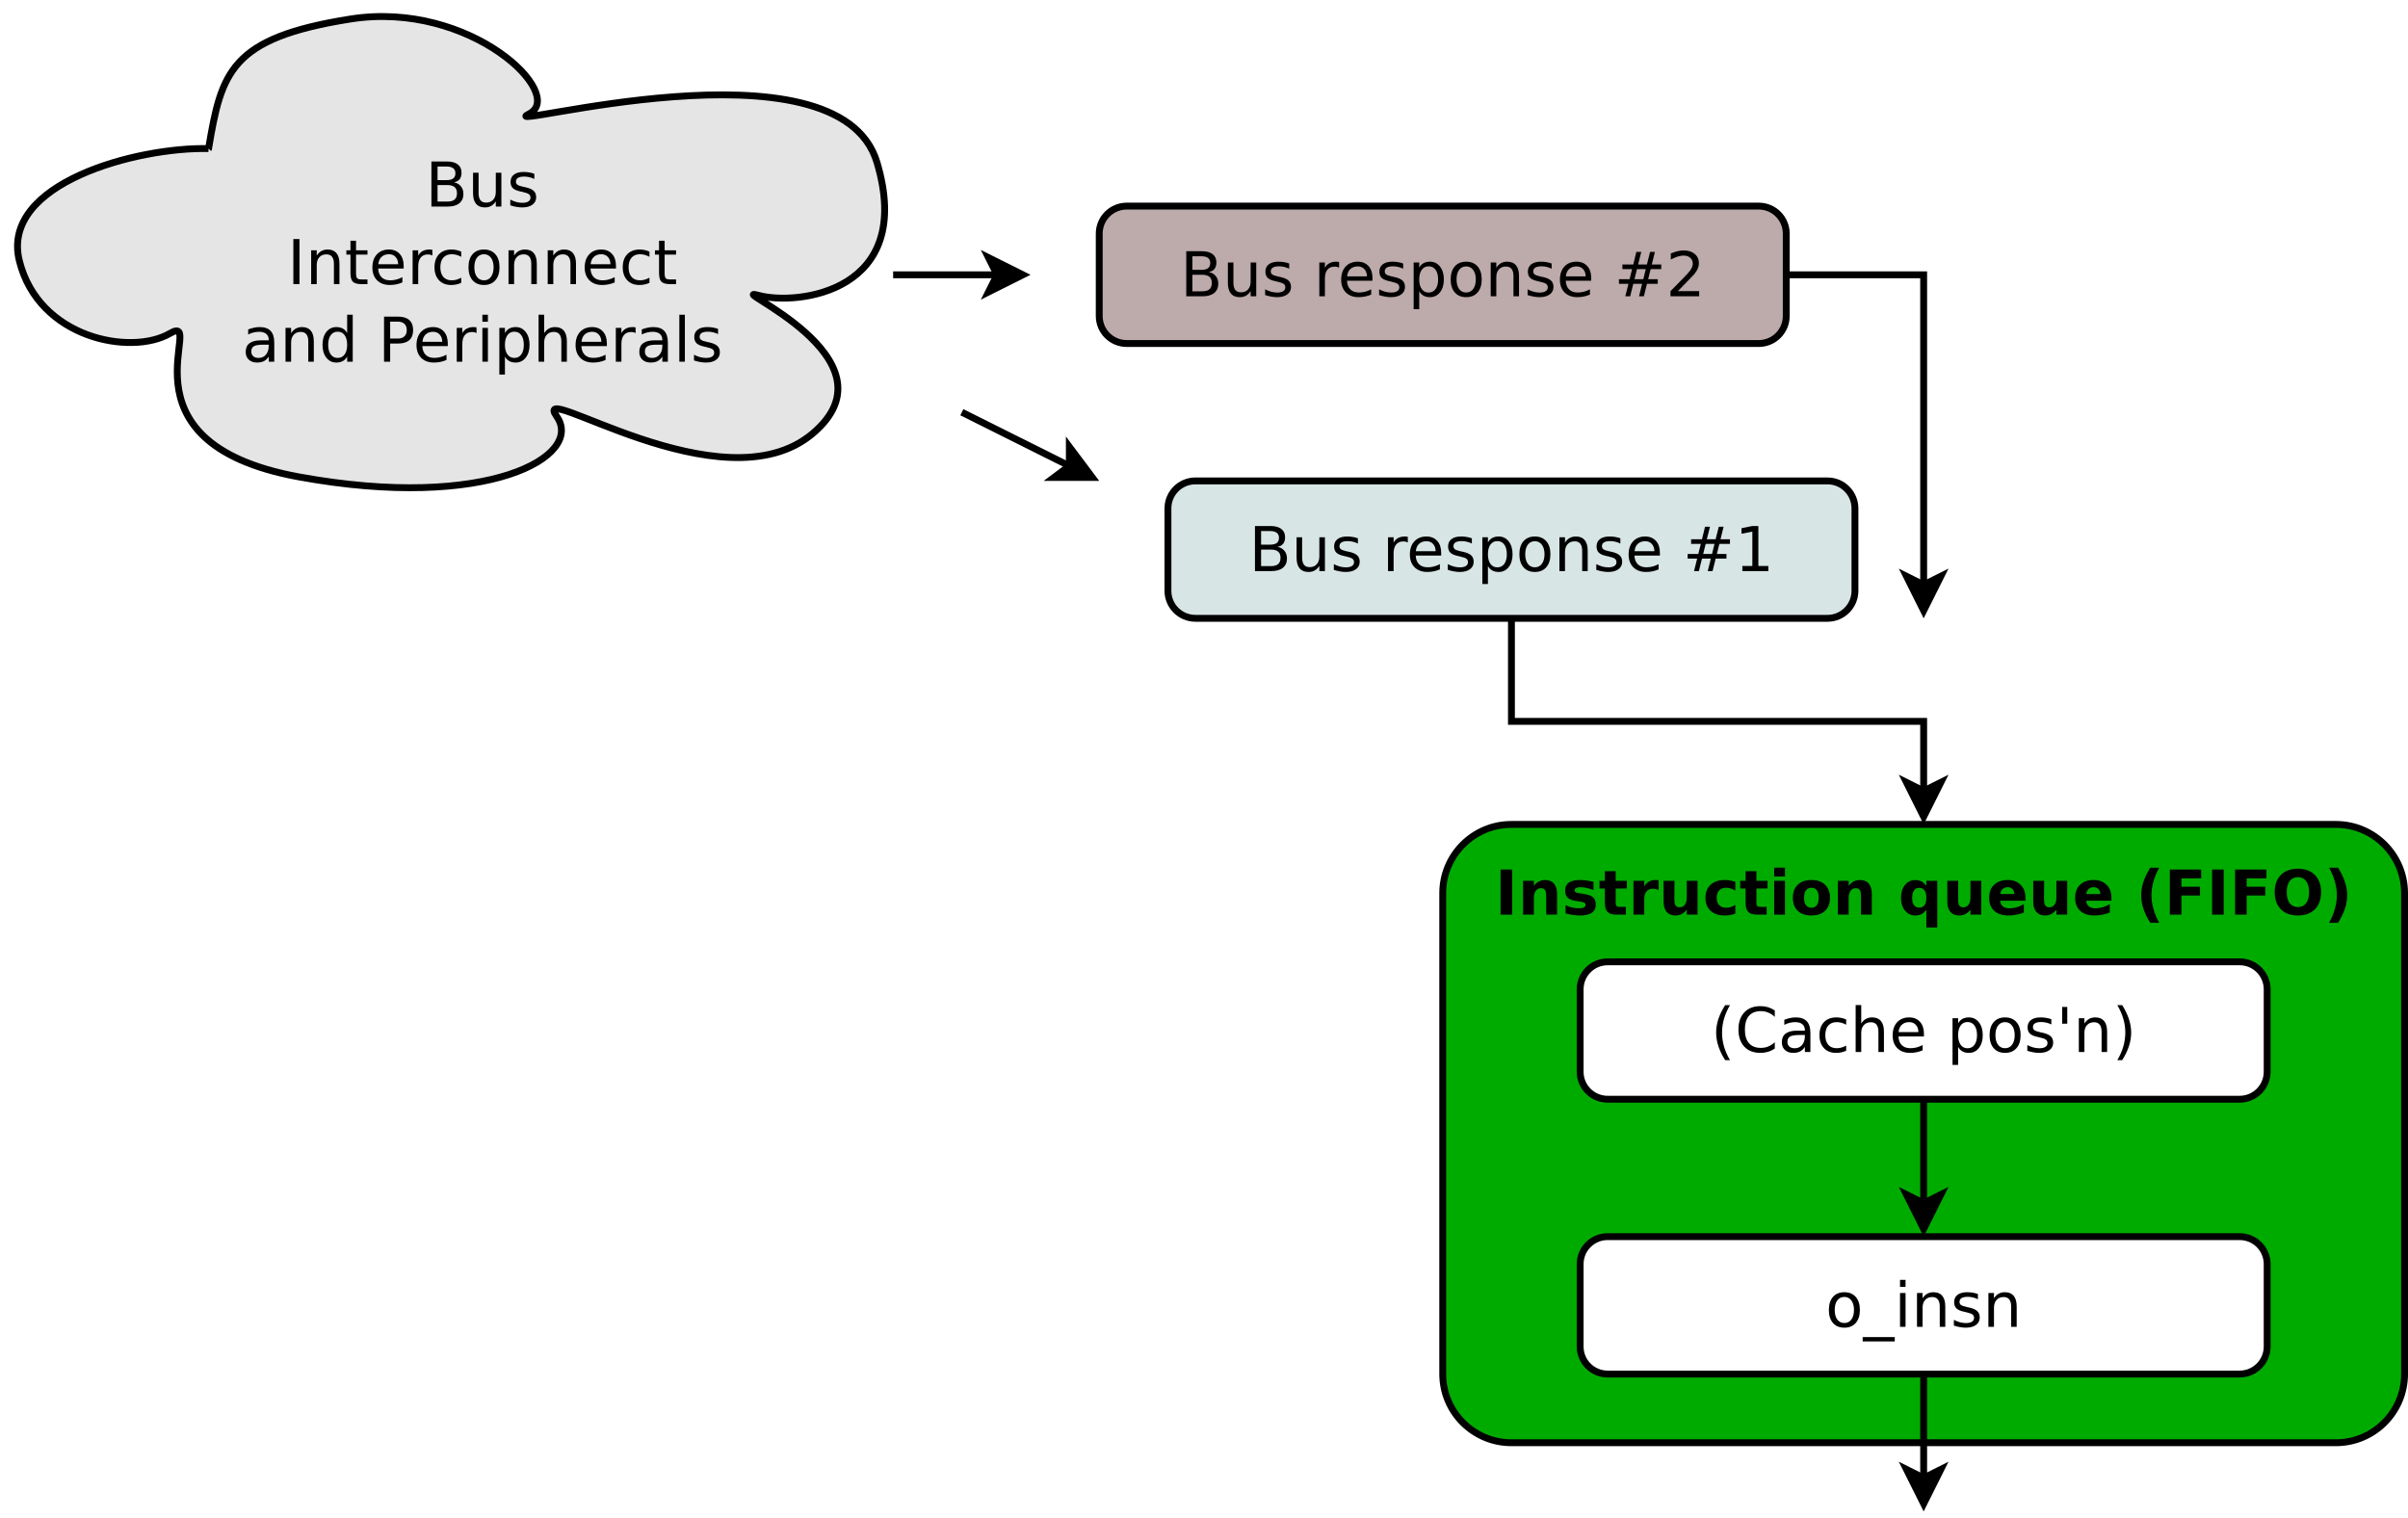 <?xml version="1.0" encoding="UTF-8"?>
<svg xmlns="http://www.w3.org/2000/svg" xmlns:xlink="http://www.w3.org/1999/xlink" width="701pt" height="442pt" viewBox="0 0 701 442" version="1.1">
<defs>
<g>
<symbol overflow="visible" id="glyph0-0">
<path style="stroke:none;" d="M 0.891 3.188 L 0.891 -12.688 L 9.891 -12.688 L 9.891 3.188 Z M 1.906 2.188 L 8.891 2.188 L 8.891 -11.688 L 1.906 -11.688 Z M 1.906 2.188 "/>
</symbol>
<symbol overflow="visible" id="glyph0-1">
<path style="stroke:none;" d="M 3.547 -6.266 L 3.547 -1.453 L 6.391 -1.453 C 7.348 -1.453 8.055 -1.648 8.516 -2.047 C 8.973 -2.441 9.203 -3.051 9.203 -3.875 C 9.203 -4.688 8.973 -5.285 8.516 -5.672 C 8.055 -6.066 7.348 -6.266 6.391 -6.266 Z M 3.547 -11.656 L 3.547 -7.703 L 6.172 -7.703 C 7.035 -7.703 7.68 -7.863 8.109 -8.188 C 8.535 -8.52 8.75 -9.02 8.75 -9.688 C 8.75 -10.344 8.535 -10.832 8.109 -11.156 C 7.68 -11.488 7.035 -11.656 6.172 -11.656 Z M 1.766 -13.125 L 6.297 -13.125 C 7.648 -13.125 8.691 -12.844 9.422 -12.281 C 10.16 -11.719 10.531 -10.914 10.531 -9.875 C 10.531 -9.07 10.344 -8.43 9.969 -7.953 C 9.594 -7.484 9.039 -7.191 8.312 -7.078 C 9.188 -6.891 9.863 -6.5 10.344 -5.906 C 10.832 -5.312 11.078 -4.566 11.078 -3.672 C 11.078 -2.504 10.676 -1.598 9.875 -0.953 C 9.082 -0.316 7.953 0 6.484 0 L 1.766 0 Z M 1.766 -13.125 "/>
</symbol>
<symbol overflow="visible" id="glyph0-2">
<path style="stroke:none;" d="M 1.531 -3.891 L 1.531 -9.844 L 3.141 -9.844 L 3.141 -3.953 C 3.141 -3.016 3.32 -2.312 3.688 -1.844 C 4.051 -1.383 4.598 -1.156 5.328 -1.156 C 6.203 -1.156 6.891 -1.43 7.391 -1.984 C 7.898 -2.547 8.156 -3.305 8.156 -4.266 L 8.156 -9.844 L 9.781 -9.844 L 9.781 0 L 8.156 0 L 8.156 -1.516 C 7.758 -0.91 7.301 -0.461 6.781 -0.172 C 6.27 0.109 5.672 0.25 4.984 0.25 C 3.848 0.25 2.988 -0.098 2.406 -0.797 C 1.82 -1.504 1.531 -2.535 1.531 -3.891 Z M 5.594 -10.078 Z M 5.594 -10.078 "/>
</symbol>
<symbol overflow="visible" id="glyph0-3">
<path style="stroke:none;" d="M 7.969 -9.547 L 7.969 -8.031 C 7.508 -8.258 7.035 -8.43 6.547 -8.547 C 6.055 -8.672 5.547 -8.734 5.016 -8.734 C 4.211 -8.734 3.609 -8.609 3.203 -8.359 C 2.805 -8.109 2.609 -7.738 2.609 -7.25 C 2.609 -6.875 2.75 -6.578 3.031 -6.359 C 3.32 -6.148 3.898 -5.945 4.766 -5.75 L 5.328 -5.641 C 6.473 -5.391 7.285 -5.039 7.766 -4.594 C 8.254 -4.145 8.5 -3.52 8.5 -2.719 C 8.5 -1.801 8.133 -1.078 7.406 -0.547 C 6.688 -0.016 5.695 0.25 4.438 0.25 C 3.906 0.25 3.352 0.195 2.781 0.094 C 2.207 0 1.602 -0.148 0.969 -0.359 L 0.969 -2.031 C 1.57 -1.719 2.16 -1.484 2.734 -1.328 C 3.316 -1.172 3.895 -1.094 4.469 -1.094 C 5.227 -1.094 5.812 -1.223 6.219 -1.484 C 6.633 -1.742 6.844 -2.113 6.844 -2.594 C 6.844 -3.031 6.691 -3.363 6.391 -3.594 C 6.098 -3.832 5.453 -4.062 4.453 -4.281 L 3.891 -4.406 C 2.879 -4.625 2.148 -4.945 1.703 -5.375 C 1.266 -5.812 1.047 -6.414 1.047 -7.188 C 1.047 -8.102 1.375 -8.812 2.031 -9.312 C 2.688 -9.82 3.617 -10.078 4.828 -10.078 C 5.422 -10.078 5.977 -10.031 6.5 -9.938 C 7.031 -9.852 7.52 -9.723 7.969 -9.547 Z M 7.969 -9.547 "/>
</symbol>
<symbol overflow="visible" id="glyph0-4">
<path style="stroke:none;" d="M 1.766 -13.125 L 3.547 -13.125 L 3.547 0 L 1.766 0 Z M 1.766 -13.125 "/>
</symbol>
<symbol overflow="visible" id="glyph0-5">
<path style="stroke:none;" d="M 9.875 -5.938 L 9.875 0 L 8.266 0 L 8.266 -5.891 C 8.266 -6.816 8.082 -7.508 7.719 -7.969 C 7.352 -8.438 6.805 -8.672 6.078 -8.672 C 5.203 -8.672 4.516 -8.391 4.016 -7.828 C 3.516 -7.273 3.266 -6.52 3.266 -5.562 L 3.266 0 L 1.641 0 L 1.641 -9.844 L 3.266 -9.844 L 3.266 -8.312 C 3.648 -8.906 4.102 -9.348 4.625 -9.641 C 5.156 -9.93 5.758 -10.078 6.438 -10.078 C 7.57 -10.078 8.426 -9.727 9 -9.031 C 9.582 -8.332 9.875 -7.301 9.875 -5.938 Z M 9.875 -5.938 "/>
</symbol>
<symbol overflow="visible" id="glyph0-6">
<path style="stroke:none;" d="M 3.297 -12.641 L 3.297 -9.844 L 6.625 -9.844 L 6.625 -8.594 L 3.297 -8.594 L 3.297 -3.25 C 3.297 -2.445 3.406 -1.93 3.625 -1.703 C 3.844 -1.473 4.289 -1.359 4.969 -1.359 L 6.625 -1.359 L 6.625 0 L 4.969 0 C 3.719 0 2.852 -0.227 2.375 -0.688 C 1.906 -1.156 1.672 -2.008 1.672 -3.25 L 1.672 -8.594 L 0.484 -8.594 L 0.484 -9.844 L 1.672 -9.844 L 1.672 -12.641 Z M 3.297 -12.641 "/>
</symbol>
<symbol overflow="visible" id="glyph0-7">
<path style="stroke:none;" d="M 10.109 -5.328 L 10.109 -4.531 L 2.688 -4.531 C 2.75 -3.414 3.082 -2.566 3.688 -1.984 C 4.289 -1.398 5.129 -1.109 6.203 -1.109 C 6.816 -1.109 7.414 -1.188 8 -1.344 C 8.582 -1.5 9.16 -1.727 9.734 -2.031 L 9.734 -0.5 C 9.16 -0.25 8.566 -0.062 7.953 0.062 C 7.348 0.188 6.727 0.25 6.094 0.25 C 4.531 0.25 3.289 -0.203 2.375 -1.109 C 1.457 -2.023 1 -3.266 1 -4.828 C 1 -6.441 1.43 -7.719 2.297 -8.656 C 3.172 -9.602 4.344 -10.078 5.812 -10.078 C 7.145 -10.078 8.191 -9.648 8.953 -8.797 C 9.723 -7.953 10.109 -6.797 10.109 -5.328 Z M 8.5 -5.797 C 8.488 -6.68 8.238 -7.383 7.75 -7.906 C 7.27 -8.438 6.633 -8.703 5.844 -8.703 C 4.938 -8.703 4.211 -8.445 3.672 -7.938 C 3.129 -7.438 2.816 -6.723 2.734 -5.797 Z M 8.5 -5.797 "/>
</symbol>
<symbol overflow="visible" id="glyph0-8">
<path style="stroke:none;" d="M 7.406 -8.328 C 7.219 -8.43 7.016 -8.508 6.797 -8.562 C 6.586 -8.613 6.352 -8.641 6.094 -8.641 C 5.188 -8.641 4.488 -8.344 4 -7.75 C 3.508 -7.156 3.266 -6.301 3.266 -5.188 L 3.266 0 L 1.641 0 L 1.641 -9.844 L 3.266 -9.844 L 3.266 -8.312 C 3.598 -8.914 4.035 -9.359 4.578 -9.641 C 5.129 -9.93 5.797 -10.078 6.578 -10.078 C 6.68 -10.078 6.801 -10.066 6.938 -10.047 C 7.07 -10.035 7.223 -10.02 7.391 -10 Z M 7.406 -8.328 "/>
</symbol>
<symbol overflow="visible" id="glyph0-9">
<path style="stroke:none;" d="M 8.781 -9.469 L 8.781 -7.953 C 8.32 -8.203 7.863 -8.391 7.406 -8.516 C 6.945 -8.641 6.484 -8.703 6.016 -8.703 C 4.961 -8.703 4.145 -8.367 3.562 -7.703 C 2.988 -7.047 2.703 -6.113 2.703 -4.906 C 2.703 -3.707 2.988 -2.773 3.562 -2.109 C 4.145 -1.441 4.961 -1.109 6.016 -1.109 C 6.484 -1.109 6.945 -1.172 7.406 -1.297 C 7.863 -1.43 8.32 -1.625 8.781 -1.875 L 8.781 -0.375 C 8.332 -0.164 7.863 -0.008 7.375 0.094 C 6.895 0.195 6.383 0.25 5.844 0.25 C 4.352 0.25 3.172 -0.211 2.297 -1.141 C 1.43 -2.078 1 -3.332 1 -4.906 C 1 -6.52 1.438 -7.785 2.312 -8.703 C 3.195 -9.617 4.406 -10.078 5.938 -10.078 C 6.438 -10.078 6.922 -10.023 7.391 -9.922 C 7.867 -9.828 8.332 -9.676 8.781 -9.469 Z M 8.781 -9.469 "/>
</symbol>
<symbol overflow="visible" id="glyph0-10">
<path style="stroke:none;" d="M 5.516 -8.703 C 4.641 -8.703 3.953 -8.363 3.453 -7.688 C 2.953 -7.02 2.703 -6.094 2.703 -4.906 C 2.703 -3.727 2.953 -2.801 3.453 -2.125 C 3.953 -1.445 4.641 -1.109 5.516 -1.109 C 6.367 -1.109 7.047 -1.445 7.547 -2.125 C 8.055 -2.812 8.312 -3.738 8.312 -4.906 C 8.312 -6.07 8.055 -6.992 7.547 -7.672 C 7.047 -8.359 6.367 -8.703 5.516 -8.703 Z M 5.516 -10.078 C 6.922 -10.078 8.023 -9.617 8.828 -8.703 C 9.629 -7.797 10.031 -6.531 10.031 -4.906 C 10.031 -3.301 9.629 -2.039 8.828 -1.125 C 8.023 -0.207 6.922 0.25 5.516 0.25 C 4.098 0.25 2.988 -0.207 2.188 -1.125 C 1.395 -2.039 1 -3.301 1 -4.906 C 1 -6.531 1.395 -7.797 2.188 -8.703 C 2.988 -9.617 4.098 -10.078 5.516 -10.078 Z M 5.516 -10.078 "/>
</symbol>
<symbol overflow="visible" id="glyph0-11">
<path style="stroke:none;" d="M 6.172 -4.953 C 4.859 -4.953 3.953 -4.801 3.453 -4.5 C 2.953 -4.195 2.703 -3.688 2.703 -2.969 C 2.703 -2.395 2.891 -1.938 3.266 -1.594 C 3.641 -1.258 4.156 -1.094 4.812 -1.094 C 5.707 -1.094 6.426 -1.41 6.969 -2.047 C 7.508 -2.68 7.781 -3.531 7.781 -4.594 L 7.781 -4.953 Z M 9.391 -5.609 L 9.391 0 L 7.781 0 L 7.781 -1.5 C 7.406 -0.895 6.941 -0.453 6.391 -0.172 C 5.848 0.109 5.176 0.25 4.375 0.25 C 3.363 0.25 2.562 -0.031 1.969 -0.594 C 1.375 -1.156 1.078 -1.91 1.078 -2.859 C 1.078 -3.973 1.445 -4.812 2.188 -5.375 C 2.938 -5.938 4.047 -6.219 5.516 -6.219 L 7.781 -6.219 L 7.781 -6.375 C 7.781 -7.113 7.535 -7.688 7.047 -8.094 C 6.555 -8.5 5.867 -8.703 4.984 -8.703 C 4.422 -8.703 3.875 -8.633 3.344 -8.5 C 2.812 -8.375 2.297 -8.176 1.797 -7.906 L 1.797 -9.391 C 2.391 -9.617 2.961 -9.789 3.516 -9.906 C 4.078 -10.02 4.625 -10.078 5.156 -10.078 C 6.57 -10.078 7.629 -9.707 8.328 -8.969 C 9.035 -8.227 9.391 -7.109 9.391 -5.609 Z M 9.391 -5.609 "/>
</symbol>
<symbol overflow="visible" id="glyph0-12">
<path style="stroke:none;" d="M 8.172 -8.344 L 8.172 -13.672 L 9.797 -13.672 L 9.797 0 L 8.172 0 L 8.172 -1.484 C 7.836 -0.891 7.41 -0.453 6.891 -0.172 C 6.367 0.109 5.742 0.25 5.016 0.25 C 3.828 0.25 2.859 -0.223 2.109 -1.172 C 1.367 -2.117 1 -3.363 1 -4.906 C 1 -6.457 1.367 -7.707 2.109 -8.656 C 2.859 -9.602 3.828 -10.078 5.016 -10.078 C 5.742 -10.078 6.367 -9.938 6.891 -9.656 C 7.41 -9.375 7.836 -8.938 8.172 -8.344 Z M 2.656 -4.906 C 2.656 -3.719 2.898 -2.785 3.391 -2.109 C 3.879 -1.43 4.555 -1.094 5.422 -1.094 C 6.273 -1.094 6.945 -1.43 7.438 -2.109 C 7.926 -2.785 8.172 -3.719 8.172 -4.906 C 8.172 -6.102 7.926 -7.039 7.438 -7.719 C 6.945 -8.395 6.273 -8.734 5.422 -8.734 C 4.555 -8.734 3.879 -8.395 3.391 -7.719 C 2.898 -7.039 2.656 -6.102 2.656 -4.906 Z M 2.656 -4.906 "/>
</symbol>
<symbol overflow="visible" id="glyph0-13">
<path style="stroke:none;" d=""/>
</symbol>
<symbol overflow="visible" id="glyph0-14">
<path style="stroke:none;" d="M 3.547 -11.656 L 3.547 -6.734 L 5.781 -6.734 C 6.602 -6.734 7.238 -6.945 7.688 -7.375 C 8.145 -7.801 8.375 -8.41 8.375 -9.203 C 8.375 -9.984 8.145 -10.586 7.688 -11.016 C 7.238 -11.441 6.602 -11.656 5.781 -11.656 Z M 1.766 -13.125 L 5.781 -13.125 C 7.25 -13.125 8.359 -12.789 9.109 -12.125 C 9.859 -11.457 10.234 -10.484 10.234 -9.203 C 10.234 -7.91 9.859 -6.93 9.109 -6.266 C 8.359 -5.609 7.25 -5.281 5.781 -5.281 L 3.547 -5.281 L 3.547 0 L 1.766 0 Z M 1.766 -13.125 "/>
</symbol>
<symbol overflow="visible" id="glyph0-15">
<path style="stroke:none;" d="M 1.703 -9.844 L 3.312 -9.844 L 3.312 0 L 1.703 0 Z M 1.703 -13.672 L 3.312 -13.672 L 3.312 -11.625 L 1.703 -11.625 Z M 1.703 -13.672 "/>
</symbol>
<symbol overflow="visible" id="glyph0-16">
<path style="stroke:none;" d="M 3.266 -1.484 L 3.266 3.75 L 1.641 3.75 L 1.641 -9.844 L 3.266 -9.844 L 3.266 -8.344 C 3.598 -8.938 4.023 -9.375 4.547 -9.656 C 5.066 -9.938 5.688 -10.078 6.406 -10.078 C 7.602 -10.078 8.57 -9.602 9.312 -8.656 C 10.062 -7.707 10.438 -6.457 10.438 -4.906 C 10.438 -3.363 10.062 -2.117 9.312 -1.172 C 8.57 -0.223 7.602 0.25 6.406 0.25 C 5.688 0.25 5.066 0.109 4.547 -0.172 C 4.023 -0.453 3.598 -0.891 3.266 -1.484 Z M 8.766 -4.906 C 8.766 -6.102 8.52 -7.039 8.031 -7.719 C 7.539 -8.395 6.867 -8.734 6.016 -8.734 C 5.16 -8.734 4.488 -8.395 4 -7.719 C 3.508 -7.039 3.266 -6.102 3.266 -4.906 C 3.266 -3.719 3.508 -2.785 4 -2.109 C 4.488 -1.43 5.16 -1.094 6.016 -1.094 C 6.867 -1.094 7.539 -1.43 8.031 -2.109 C 8.52 -2.785 8.766 -3.719 8.766 -4.906 Z M 8.766 -4.906 "/>
</symbol>
<symbol overflow="visible" id="glyph0-17">
<path style="stroke:none;" d="M 9.875 -5.938 L 9.875 0 L 8.266 0 L 8.266 -5.891 C 8.266 -6.816 8.082 -7.508 7.719 -7.969 C 7.352 -8.438 6.805 -8.672 6.078 -8.672 C 5.203 -8.672 4.516 -8.391 4.016 -7.828 C 3.516 -7.273 3.266 -6.52 3.266 -5.562 L 3.266 0 L 1.641 0 L 1.641 -13.672 L 3.266 -13.672 L 3.266 -8.312 C 3.648 -8.906 4.102 -9.348 4.625 -9.641 C 5.156 -9.93 5.758 -10.078 6.438 -10.078 C 7.57 -10.078 8.426 -9.727 9 -9.031 C 9.582 -8.332 9.875 -7.301 9.875 -5.938 Z M 9.875 -5.938 "/>
</symbol>
<symbol overflow="visible" id="glyph0-18">
<path style="stroke:none;" d="M 1.703 -13.672 L 3.312 -13.672 L 3.312 0 L 1.703 0 Z M 1.703 -13.672 "/>
</symbol>
<symbol overflow="visible" id="glyph0-19">
<path style="stroke:none;" d="M 5.578 -13.656 C 4.797 -12.312 4.211 -10.977 3.828 -9.656 C 3.453 -8.344 3.266 -7.008 3.266 -5.656 C 3.266 -4.301 3.453 -2.957 3.828 -1.625 C 4.211 -0.301 4.797 1.031 5.578 2.375 L 4.172 2.375 C 3.297 1 2.641 -0.352 2.203 -1.688 C 1.766 -3.02 1.547 -4.344 1.547 -5.656 C 1.547 -6.957 1.758 -8.27 2.188 -9.594 C 2.625 -10.914 3.285 -12.27 4.172 -13.656 Z M 5.578 -13.656 "/>
</symbol>
<symbol overflow="visible" id="glyph0-20">
<path style="stroke:none;" d="M 11.594 -12.109 L 11.594 -10.234 C 11 -10.797 10.363 -11.211 9.688 -11.484 C 9.008 -11.766 8.289 -11.906 7.531 -11.906 C 6.031 -11.906 4.879 -11.445 4.078 -10.531 C 3.285 -9.613 2.891 -8.285 2.891 -6.547 C 2.891 -4.816 3.285 -3.492 4.078 -2.578 C 4.879 -1.66 6.031 -1.203 7.531 -1.203 C 8.289 -1.203 9.008 -1.336 9.688 -1.609 C 10.363 -1.891 11 -2.305 11.594 -2.859 L 11.594 -1.016 C 10.969 -0.586 10.305 -0.27 9.609 -0.062 C 8.922 0.145 8.191 0.25 7.422 0.25 C 5.43 0.25 3.863 -0.352 2.719 -1.562 C 1.582 -2.781 1.016 -4.441 1.016 -6.547 C 1.016 -8.66 1.582 -10.32 2.719 -11.531 C 3.863 -12.75 5.43 -13.359 7.422 -13.359 C 8.203 -13.359 8.938 -13.254 9.625 -13.047 C 10.32 -12.836 10.977 -12.523 11.594 -12.109 Z M 11.594 -12.109 "/>
</symbol>
<symbol overflow="visible" id="glyph0-21">
<path style="stroke:none;" d="M 3.219 -13.125 L 3.219 -8.25 L 1.734 -8.25 L 1.734 -13.125 Z M 3.219 -13.125 "/>
</symbol>
<symbol overflow="visible" id="glyph0-22">
<path style="stroke:none;" d="M 1.438 -13.656 L 2.844 -13.656 C 3.727 -12.27 4.383 -10.914 4.812 -9.594 C 5.25 -8.27 5.469 -6.957 5.469 -5.656 C 5.469 -4.344 5.25 -3.02 4.812 -1.688 C 4.383 -0.352 3.727 1 2.844 2.375 L 1.438 2.375 C 2.219 1.031 2.801 -0.301 3.188 -1.625 C 3.57 -2.957 3.766 -4.301 3.766 -5.656 C 3.766 -7.008 3.57 -8.344 3.188 -9.656 C 2.801 -10.977 2.219 -12.312 1.438 -13.656 Z M 1.438 -13.656 "/>
</symbol>
<symbol overflow="visible" id="glyph0-23">
<path style="stroke:none;" d="M 9.172 2.984 L 9.172 4.25 L -0.172 4.25 L -0.172 2.984 Z M 9.172 2.984 "/>
</symbol>
<symbol overflow="visible" id="glyph0-24">
<path style="stroke:none;" d="M 9.203 -7.922 L 6.641 -7.922 L 5.906 -4.984 L 8.484 -4.984 Z M 7.891 -12.922 L 6.969 -9.266 L 9.531 -9.266 L 10.453 -12.922 L 11.859 -12.922 L 10.953 -9.266 L 13.703 -9.266 L 13.703 -7.922 L 10.625 -7.922 L 9.891 -4.984 L 12.688 -4.984 L 12.688 -3.641 L 9.547 -3.641 L 8.641 0 L 7.234 0 L 8.141 -3.641 L 5.562 -3.641 L 4.656 0 L 3.25 0 L 4.156 -3.641 L 1.391 -3.641 L 1.391 -4.984 L 4.484 -4.984 L 5.219 -7.922 L 2.391 -7.922 L 2.391 -9.266 L 5.562 -9.266 L 6.453 -12.922 Z M 7.891 -12.922 "/>
</symbol>
<symbol overflow="visible" id="glyph0-25">
<path style="stroke:none;" d="M 3.453 -1.5 L 9.656 -1.5 L 9.656 0 L 1.312 0 L 1.312 -1.5 C 1.988 -2.195 2.906 -3.129 4.062 -4.297 C 5.227 -5.473 5.961 -6.234 6.266 -6.578 C 6.836 -7.211 7.234 -7.75 7.453 -8.188 C 7.68 -8.633 7.797 -9.07 7.797 -9.5 C 7.797 -10.195 7.551 -10.766 7.062 -11.203 C 6.57 -11.641 5.938 -11.859 5.156 -11.859 C 4.594 -11.859 4.004 -11.758 3.391 -11.562 C 2.773 -11.375 2.113 -11.086 1.406 -10.703 L 1.406 -12.484 C 2.125 -12.773 2.789 -12.992 3.406 -13.141 C 4.031 -13.285 4.598 -13.359 5.109 -13.359 C 6.473 -13.359 7.555 -13.02 8.359 -12.344 C 9.172 -11.664 9.578 -10.754 9.578 -9.609 C 9.578 -9.078 9.473 -8.566 9.266 -8.078 C 9.066 -7.598 8.703 -7.031 8.172 -6.375 C 8.023 -6.207 7.555 -5.719 6.766 -4.906 C 5.984 -4.094 4.879 -2.957 3.453 -1.5 Z M 3.453 -1.5 "/>
</symbol>
<symbol overflow="visible" id="glyph0-26">
<path style="stroke:none;" d="M 2.234 -1.5 L 5.141 -1.5 L 5.141 -11.5 L 1.984 -10.875 L 1.984 -12.484 L 5.109 -13.125 L 6.891 -13.125 L 6.891 -1.5 L 9.797 -1.5 L 9.797 0 L 2.234 0 Z M 2.234 -1.5 "/>
</symbol>
<symbol overflow="visible" id="glyph1-0">
<path style="stroke:none;" d="M 0.891 3.188 L 0.891 -12.688 L 9.891 -12.688 L 9.891 3.188 Z M 1.906 2.188 L 8.891 2.188 L 8.891 -11.688 L 1.906 -11.688 Z M 1.906 2.188 "/>
</symbol>
<symbol overflow="visible" id="glyph1-1">
<path style="stroke:none;" d="M 1.656 -13.125 L 5.031 -13.125 L 5.031 0 L 1.656 0 Z M 1.656 -13.125 "/>
</symbol>
<symbol overflow="visible" id="glyph1-2">
<path style="stroke:none;" d="M 11.406 -6 L 11.406 0 L 8.25 0 L 8.25 -4.594 C 8.25 -5.438 8.227 -6.02 8.188 -6.344 C 8.145 -6.664 8.078 -6.906 7.984 -7.062 C 7.867 -7.258 7.703 -7.414 7.484 -7.531 C 7.273 -7.645 7.035 -7.703 6.766 -7.703 C 6.109 -7.703 5.594 -7.445 5.219 -6.938 C 4.844 -6.438 4.656 -5.738 4.656 -4.844 L 4.656 0 L 1.516 0 L 1.516 -9.844 L 4.656 -9.844 L 4.656 -8.406 C 5.133 -8.977 5.641 -9.398 6.172 -9.672 C 6.703 -9.941 7.289 -10.078 7.938 -10.078 C 9.07 -10.078 9.93 -9.727 10.516 -9.031 C 11.109 -8.332 11.406 -7.32 11.406 -6 Z M 11.406 -6 "/>
</symbol>
<symbol overflow="visible" id="glyph1-3">
<path style="stroke:none;" d="M 9.203 -9.531 L 9.203 -7.141 C 8.523 -7.422 7.875 -7.629 7.25 -7.766 C 6.625 -7.91 6.031 -7.984 5.469 -7.984 C 4.875 -7.984 4.43 -7.91 4.141 -7.766 C 3.848 -7.617 3.703 -7.391 3.703 -7.078 C 3.703 -6.828 3.812 -6.633 4.031 -6.5 C 4.258 -6.363 4.656 -6.266 5.219 -6.203 L 5.781 -6.125 C 7.383 -5.914 8.461 -5.578 9.016 -5.109 C 9.578 -4.641 9.859 -3.906 9.859 -2.906 C 9.859 -1.852 9.473 -1.062 8.703 -0.531 C 7.93 -0.008 6.773 0.25 5.234 0.25 C 4.586 0.25 3.914 0.195 3.219 0.094 C 2.531 0 1.816 -0.148 1.078 -0.359 L 1.078 -2.75 C 1.703 -2.445 2.344 -2.219 3 -2.062 C 3.664 -1.914 4.336 -1.844 5.016 -1.844 C 5.629 -1.844 6.094 -1.926 6.406 -2.094 C 6.719 -2.258 6.875 -2.508 6.875 -2.844 C 6.875 -3.125 6.766 -3.332 6.547 -3.469 C 6.336 -3.613 5.914 -3.723 5.281 -3.797 L 4.719 -3.875 C 3.32 -4.039 2.344 -4.363 1.781 -4.844 C 1.219 -5.32 0.938 -6.039 0.938 -7 C 0.938 -8.039 1.289 -8.812 2 -9.312 C 2.719 -9.82 3.816 -10.078 5.297 -10.078 C 5.867 -10.078 6.473 -10.031 7.109 -9.938 C 7.754 -9.852 8.453 -9.719 9.203 -9.531 Z M 9.203 -9.531 "/>
</symbol>
<symbol overflow="visible" id="glyph1-4">
<path style="stroke:none;" d="M 4.953 -12.641 L 4.953 -9.844 L 8.188 -9.844 L 8.188 -7.594 L 4.953 -7.594 L 4.953 -3.422 C 4.953 -2.961 5.039 -2.648 5.219 -2.484 C 5.406 -2.328 5.766 -2.25 6.297 -2.25 L 7.922 -2.25 L 7.922 0 L 5.219 0 C 3.977 0 3.098 -0.258 2.578 -0.781 C 2.055 -1.301 1.797 -2.18 1.797 -3.422 L 1.797 -7.594 L 0.234 -7.594 L 0.234 -9.844 L 1.797 -9.844 L 1.797 -12.641 Z M 4.953 -12.641 "/>
</symbol>
<symbol overflow="visible" id="glyph1-5">
<path style="stroke:none;" d="M 8.828 -7.156 C 8.547 -7.289 8.27 -7.391 8 -7.453 C 7.727 -7.516 7.457 -7.547 7.188 -7.547 C 6.375 -7.547 5.75 -7.285 5.312 -6.766 C 4.875 -6.242 4.656 -5.5 4.656 -4.531 L 4.656 0 L 1.516 0 L 1.516 -9.844 L 4.656 -9.844 L 4.656 -8.234 C 5.062 -8.867 5.523 -9.332 6.047 -9.625 C 6.578 -9.926 7.207 -10.078 7.938 -10.078 C 8.039 -10.078 8.156 -10.07 8.281 -10.062 C 8.406 -10.062 8.582 -10.047 8.812 -10.016 Z M 8.828 -7.156 "/>
</symbol>
<symbol overflow="visible" id="glyph1-6">
<path style="stroke:none;" d="M 1.406 -3.828 L 1.406 -9.844 L 4.578 -9.844 L 4.578 -8.859 C 4.578 -8.328 4.57 -7.656 4.562 -6.844 C 4.551 -6.039 4.547 -5.504 4.547 -5.234 C 4.547 -4.441 4.566 -3.867 4.609 -3.516 C 4.648 -3.172 4.723 -2.922 4.828 -2.766 C 4.953 -2.566 5.117 -2.41 5.328 -2.297 C 5.535 -2.18 5.773 -2.125 6.047 -2.125 C 6.703 -2.125 7.219 -2.375 7.594 -2.875 C 7.969 -3.383 8.156 -4.086 8.156 -4.984 L 8.156 -9.844 L 11.297 -9.844 L 11.297 0 L 8.156 0 L 8.156 -1.422 C 7.676 -0.848 7.172 -0.426 6.641 -0.156 C 6.117 0.113 5.535 0.25 4.891 0.25 C 3.754 0.25 2.891 -0.098 2.297 -0.797 C 1.703 -1.492 1.406 -2.504 1.406 -3.828 Z M 1.406 -3.828 "/>
</symbol>
<symbol overflow="visible" id="glyph1-7">
<path style="stroke:none;" d="M 9.469 -9.531 L 9.469 -6.969 C 9.039 -7.258 8.609 -7.473 8.172 -7.609 C 7.742 -7.754 7.301 -7.828 6.844 -7.828 C 5.957 -7.828 5.27 -7.57 4.781 -7.062 C 4.289 -6.551 4.047 -5.832 4.047 -4.906 C 4.047 -3.988 4.289 -3.273 4.781 -2.766 C 5.27 -2.254 5.957 -2 6.844 -2 C 7.332 -2 7.797 -2.07 8.234 -2.219 C 8.68 -2.363 9.094 -2.578 9.469 -2.859 L 9.469 -0.297 C 8.977 -0.109 8.477 0.023 7.969 0.109 C 7.457 0.203 6.945 0.25 6.438 0.25 C 4.664 0.25 3.281 -0.203 2.281 -1.109 C 1.281 -2.023 0.781 -3.289 0.781 -4.906 C 0.781 -6.531 1.281 -7.797 2.281 -8.703 C 3.281 -9.617 4.664 -10.078 6.438 -10.078 C 6.957 -10.078 7.469 -10.031 7.969 -9.938 C 8.469 -9.852 8.969 -9.719 9.469 -9.531 Z M 9.469 -9.531 "/>
</symbol>
<symbol overflow="visible" id="glyph1-8">
<path style="stroke:none;" d="M 1.516 -9.844 L 4.656 -9.844 L 4.656 0 L 1.516 0 Z M 1.516 -13.672 L 4.656 -13.672 L 4.656 -11.109 L 1.516 -11.109 Z M 1.516 -13.672 "/>
</symbol>
<symbol overflow="visible" id="glyph1-9">
<path style="stroke:none;" d="M 6.203 -7.828 C 5.504 -7.828 4.969 -7.578 4.594 -7.078 C 4.227 -6.578 4.047 -5.852 4.047 -4.906 C 4.047 -3.969 4.227 -3.25 4.594 -2.75 C 4.969 -2.25 5.504 -2 6.203 -2 C 6.879 -2 7.398 -2.25 7.766 -2.75 C 8.129 -3.25 8.312 -3.969 8.312 -4.906 C 8.312 -5.852 8.129 -6.578 7.766 -7.078 C 7.398 -7.578 6.879 -7.828 6.203 -7.828 Z M 6.203 -10.078 C 7.891 -10.078 9.207 -9.617 10.156 -8.703 C 11.113 -7.797 11.594 -6.531 11.594 -4.906 C 11.594 -3.289 11.113 -2.023 10.156 -1.109 C 9.207 -0.203 7.891 0.25 6.203 0.25 C 4.492 0.25 3.16 -0.203 2.203 -1.109 C 1.254 -2.023 0.781 -3.289 0.781 -4.906 C 0.781 -6.531 1.254 -7.797 2.203 -8.703 C 3.16 -9.617 4.492 -10.078 6.203 -10.078 Z M 6.203 -10.078 "/>
</symbol>
<symbol overflow="visible" id="glyph1-10">
<path style="stroke:none;" d=""/>
</symbol>
<symbol overflow="visible" id="glyph1-11">
<path style="stroke:none;" d="M 6.141 -7.797 C 5.473 -7.797 4.957 -7.547 4.594 -7.047 C 4.238 -6.555 4.062 -5.844 4.062 -4.906 C 4.062 -3.969 4.238 -3.254 4.594 -2.766 C 4.957 -2.273 5.473 -2.031 6.141 -2.031 C 6.805 -2.031 7.316 -2.273 7.672 -2.766 C 8.023 -3.254 8.203 -3.969 8.203 -4.906 C 8.203 -5.844 8.023 -6.555 7.672 -7.047 C 7.316 -7.547 6.805 -7.797 6.141 -7.797 Z M 8.203 -1.422 C 7.773 -0.836 7.301 -0.41 6.781 -0.141 C 6.258 0.117 5.656 0.25 4.969 0.25 C 3.75 0.25 2.75 -0.227 1.969 -1.188 C 1.195 -2.156 0.812 -3.395 0.812 -4.906 C 0.812 -6.426 1.195 -7.664 1.969 -8.625 C 2.75 -9.582 3.75 -10.062 4.969 -10.062 C 5.656 -10.062 6.258 -9.926 6.781 -9.656 C 7.301 -9.383 7.773 -8.961 8.203 -8.391 L 8.203 -9.844 L 11.375 -9.844 L 11.375 3.75 L 8.203 3.75 Z M 8.203 -1.422 "/>
</symbol>
<symbol overflow="visible" id="glyph1-12">
<path style="stroke:none;" d="M 11.344 -4.953 L 11.344 -4.047 L 3.984 -4.047 C 4.055 -3.305 4.32 -2.754 4.781 -2.391 C 5.238 -2.023 5.879 -1.844 6.703 -1.844 C 7.359 -1.844 8.035 -1.938 8.734 -2.125 C 9.43 -2.32 10.145 -2.625 10.875 -3.031 L 10.875 -0.594 C 10.125 -0.312 9.379 -0.102 8.641 0.031 C 7.898 0.176 7.156 0.25 6.406 0.25 C 4.625 0.25 3.238 -0.203 2.25 -1.109 C 1.27 -2.016 0.781 -3.281 0.781 -4.906 C 0.781 -6.52 1.266 -7.785 2.234 -8.703 C 3.203 -9.617 4.535 -10.078 6.234 -10.078 C 7.773 -10.078 9.008 -9.609 9.938 -8.672 C 10.875 -7.742 11.344 -6.504 11.344 -4.953 Z M 8.109 -6 C 8.109 -6.594 7.93 -7.07 7.578 -7.438 C 7.234 -7.801 6.781 -7.984 6.219 -7.984 C 5.602 -7.984 5.102 -7.812 4.719 -7.469 C 4.344 -7.133 4.109 -6.645 4.016 -6 Z M 8.109 -6 "/>
</symbol>
<symbol overflow="visible" id="glyph1-13">
<path style="stroke:none;" d="M 6.781 2.375 L 4.172 2.375 C 3.273 0.926 2.613 -0.445 2.188 -1.75 C 1.758 -3.051 1.547 -4.348 1.547 -5.641 C 1.547 -6.922 1.758 -8.219 2.188 -9.531 C 2.625 -10.844 3.285 -12.219 4.172 -13.656 L 6.781 -13.656 C 6.031 -12.27 5.469 -10.91 5.094 -9.578 C 4.719 -8.254 4.531 -6.945 4.531 -5.656 C 4.531 -4.352 4.719 -3.035 5.094 -1.703 C 5.469 -0.379 6.031 0.977 6.781 2.375 Z M 6.781 2.375 "/>
</symbol>
<symbol overflow="visible" id="glyph1-14">
<path style="stroke:none;" d="M 1.656 -13.125 L 10.781 -13.125 L 10.781 -10.562 L 5.031 -10.562 L 5.031 -8.125 L 10.438 -8.125 L 10.438 -5.562 L 5.031 -5.562 L 5.031 0 L 1.656 0 Z M 1.656 -13.125 "/>
</symbol>
<symbol overflow="visible" id="glyph1-15">
<path style="stroke:none;" d="M 7.641 -10.906 C 6.609 -10.906 5.805 -10.523 5.234 -9.766 C 4.672 -9.004 4.391 -7.93 4.391 -6.547 C 4.391 -5.172 4.672 -4.102 5.234 -3.344 C 5.805 -2.582 6.609 -2.203 7.641 -2.203 C 8.68 -2.203 9.484 -2.582 10.047 -3.344 C 10.617 -4.102 10.906 -5.172 10.906 -6.547 C 10.906 -7.93 10.617 -9.004 10.047 -9.766 C 9.484 -10.523 8.68 -10.906 7.641 -10.906 Z M 7.641 -13.359 C 9.754 -13.359 11.406 -12.754 12.594 -11.547 C 13.789 -10.336 14.391 -8.672 14.391 -6.547 C 14.391 -4.422 13.789 -2.754 12.594 -1.547 C 11.406 -0.348 9.754 0.25 7.641 0.25 C 5.535 0.25 3.883 -0.348 2.688 -1.547 C 1.488 -2.754 0.891 -4.422 0.891 -6.547 C 0.891 -8.672 1.488 -10.336 2.688 -11.547 C 3.883 -12.754 5.535 -13.359 7.641 -13.359 Z M 7.641 -13.359 "/>
</symbol>
<symbol overflow="visible" id="glyph1-16">
<path style="stroke:none;" d="M 1.438 2.375 C 2.188 0.977 2.75 -0.379 3.125 -1.703 C 3.5 -3.035 3.688 -4.352 3.688 -5.656 C 3.688 -6.945 3.5 -8.254 3.125 -9.578 C 2.75 -10.91 2.188 -12.27 1.438 -13.656 L 4.047 -13.656 C 4.941 -12.219 5.602 -10.844 6.031 -9.531 C 6.469 -8.219 6.688 -6.922 6.688 -5.641 C 6.688 -4.348 6.469 -3.051 6.031 -1.75 C 5.602 -0.445 4.941 0.926 4.047 2.375 Z M 1.438 2.375 "/>
</symbol>
</g>
</defs>
<g id="surface374826">
<rect x="0" y="0" width="701" height="442" style="fill:rgb(100%,100%,100%);fill-opacity:1;stroke:none;"/>
<path style="fill-rule:evenodd;fill:rgb(89.804%,89.804%,89.804%);fill-opacity:1;stroke-width:0.1;stroke-linecap:butt;stroke-linejoin:miter;stroke:rgb(0%,0%,0%);stroke-opacity:1;stroke-miterlimit:10;" d="M 4.035 3.163 C 3.002 3.138 1 3.666 1.282 4.797 C 1.563 5.929 2.909 6.18 3.472 5.854 C 4.035 5.527 2.596 7.438 5.349 7.941 C 8.102 8.444 9.51 7.639 9.103 7.061 C 8.697 6.482 11.512 8.419 12.827 7.312 C 14.141 6.206 11.481 5.149 12.044 5.3 C 12.608 5.451 14.328 5.25 13.765 3.364 C 13.202 1.478 8.134 2.936 8.697 2.66 C 9.26 2.383 7.852 1 6.1 1.277 C 4.348 1.553 4.223 2.055 4.036 3.162 L 4.035 3.163 " transform="matrix(20,0,0,20,-20,-20)"/>
<g style="fill:rgb(0%,0%,0%);fill-opacity:1;">
  <use xlink:href="#glyph0-1" x="123.828" y="60.137"/>
  <use xlink:href="#glyph0-2" x="136.177" y="60.137"/>
  <use xlink:href="#glyph0-3" x="147.585" y="60.137"/>
</g>
<g style="fill:rgb(0%,0%,0%);fill-opacity:1;">
  <use xlink:href="#glyph0-4" x="83.633" y="82.715"/>
  <use xlink:href="#glyph0-5" x="88.942" y="82.715"/>
  <use xlink:href="#glyph0-6" x="100.35" y="82.715"/>
  <use xlink:href="#glyph0-7" x="107.407" y="82.715"/>
  <use xlink:href="#glyph0-8" x="118.481" y="82.715"/>
  <use xlink:href="#glyph0-9" x="125.487" y="82.715"/>
  <use xlink:href="#glyph0-10" x="135.383" y="82.715"/>
  <use xlink:href="#glyph0-5" x="146.396" y="82.715"/>
  <use xlink:href="#glyph0-5" x="157.804" y="82.715"/>
  <use xlink:href="#glyph0-7" x="169.212" y="82.715"/>
  <use xlink:href="#glyph0-9" x="180.286" y="82.715"/>
  <use xlink:href="#glyph0-6" x="190.183" y="82.715"/>
</g>
<g style="fill:rgb(0%,0%,0%);fill-opacity:1;">
  <use xlink:href="#glyph0-11" x="70.449" y="105.293"/>
  <use xlink:href="#glyph0-5" x="81.479" y="105.293"/>
  <use xlink:href="#glyph0-12" x="92.888" y="105.293"/>
  <use xlink:href="#glyph0-13" x="104.313" y="105.293"/>
  <use xlink:href="#glyph0-14" x="110.035" y="105.293"/>
  <use xlink:href="#glyph0-7" x="120.248" y="105.293"/>
  <use xlink:href="#glyph0-8" x="131.322" y="105.293"/>
  <use xlink:href="#glyph0-15" x="138.723" y="105.293"/>
  <use xlink:href="#glyph0-16" x="143.724" y="105.293"/>
  <use xlink:href="#glyph0-17" x="155.149" y="105.293"/>
  <use xlink:href="#glyph0-7" x="166.558" y="105.293"/>
  <use xlink:href="#glyph0-8" x="177.632" y="105.293"/>
  <use xlink:href="#glyph0-11" x="185.032" y="105.293"/>
  <use xlink:href="#glyph0-18" x="196.063" y="105.293"/>
  <use xlink:href="#glyph0-3" x="201.064" y="105.293"/>
</g>
<path style="fill:none;stroke-width:0.1;stroke-linecap:butt;stroke-linejoin:miter;stroke:rgb(0%,0%,0%);stroke-opacity:1;stroke-miterlimit:10;" d="M 14 5 L 15.513 5 " transform="matrix(20,0,0,20,-20,-20)"/>
<path style="fill-rule:evenodd;fill:rgb(0%,0%,0%);fill-opacity:1;stroke-width:0.1;stroke-linecap:butt;stroke-linejoin:miter;stroke:rgb(0%,0%,0%);stroke-opacity:1;stroke-miterlimit:10;" d="M 15.888 5 L 15.388 5.25 L 15.513 5 L 15.388 4.75 Z M 15.888 5 " transform="matrix(20,0,0,20,-20,-20)"/>
<path style="fill-rule:evenodd;fill:rgb(0%,67.059%,0%);fill-opacity:1;stroke-width:0.1;stroke-linecap:butt;stroke-linejoin:round;stroke:rgb(0%,0%,0%);stroke-opacity:1;stroke-miterlimit:10;" d="M 23 13 L 35 13 C 35.552 13 36 13.448 36 14 L 36 21 C 36 21.552 35.552 22 35 22 L 23 22 C 22.448 22 22 21.552 22 21 L 22 14 C 22 13.448 22.448 13 23 13 " transform="matrix(20,0,0,20,-20,-20)"/>
<g style="fill:rgb(0%,0%,0%);fill-opacity:1;">
  <use xlink:href="#glyph1-1" x="435.176" y="266.258"/>
  <use xlink:href="#glyph1-2" x="441.873" y="266.258"/>
  <use xlink:href="#glyph1-3" x="454.688" y="266.258"/>
  <use xlink:href="#glyph1-4" x="465.401" y="266.258"/>
  <use xlink:href="#glyph1-5" x="474.006" y="266.258"/>
  <use xlink:href="#glyph1-6" x="482.883" y="266.258"/>
  <use xlink:href="#glyph1-7" x="495.697" y="266.258"/>
  <use xlink:href="#glyph1-4" x="506.367" y="266.258"/>
  <use xlink:href="#glyph1-8" x="514.972" y="266.258"/>
  <use xlink:href="#glyph1-9" x="521.142" y="266.258"/>
  <use xlink:href="#glyph1-2" x="533.508" y="266.258"/>
  <use xlink:href="#glyph1-10" x="546.323" y="266.258"/>
  <use xlink:href="#glyph1-11" x="552.589" y="266.258"/>
  <use xlink:href="#glyph1-6" x="565.474" y="266.258"/>
  <use xlink:href="#glyph1-12" x="578.288" y="266.258"/>
  <use xlink:href="#glyph1-6" x="590.496" y="266.258"/>
  <use xlink:href="#glyph1-12" x="603.311" y="266.258"/>
  <use xlink:href="#glyph1-10" x="615.519" y="266.258"/>
  <use xlink:href="#glyph1-13" x="621.785" y="266.258"/>
  <use xlink:href="#glyph1-14" x="630.012" y="266.258"/>
  <use xlink:href="#glyph1-1" x="642.308" y="266.258"/>
  <use xlink:href="#glyph1-14" x="649.005" y="266.258"/>
  <use xlink:href="#glyph1-15" x="661.301" y="266.258"/>
  <use xlink:href="#glyph1-16" x="676.603" y="266.258"/>
</g>
<path style="fill-rule:evenodd;fill:rgb(100%,100%,100%);fill-opacity:1;stroke-width:0.1;stroke-linecap:butt;stroke-linejoin:round;stroke:rgb(0%,0%,0%);stroke-opacity:1;stroke-miterlimit:10;" d="M 24.4 15 L 33.6 15 C 33.821 15 34 15.179 34 15.4 L 34 16.6 C 34 16.821 33.821 17 33.6 17 L 24.4 17 C 24.179 17 24 16.821 24 16.6 L 24 15.4 C 24 15.179 24.179 15 24.4 15 " transform="matrix(20,0,0,20,-20,-20)"/>
<path style="fill-rule:evenodd;fill:rgb(100%,100%,100%);fill-opacity:1;stroke-width:0.1;stroke-linecap:butt;stroke-linejoin:round;stroke:rgb(0%,0%,0%);stroke-opacity:1;stroke-miterlimit:10;" d="M 24.4 19 L 33.6 19 C 33.821 19 34 19.179 34 19.4 L 34 20.6 C 34 20.821 33.821 21 33.6 21 L 24.4 21 C 24.179 21 24 20.821 24 20.6 L 24 19.4 C 24 19.179 24.179 19 24.4 19 " transform="matrix(20,0,0,20,-20,-20)"/>
<path style="fill:none;stroke-width:0.1;stroke-linecap:butt;stroke-linejoin:round;stroke:rgb(0%,0%,0%);stroke-opacity:1;stroke-miterlimit:10;" d="M 29 17 L 29 18.513 " transform="matrix(20,0,0,20,-20,-20)"/>
<path style="fill-rule:evenodd;fill:rgb(0%,0%,0%);fill-opacity:1;stroke-width:0.1;stroke-linecap:butt;stroke-linejoin:miter;stroke:rgb(0%,0%,0%);stroke-opacity:1;stroke-miterlimit:10;" d="M 29 18.888 L 28.75 18.388 L 29 18.513 L 29.25 18.388 Z M 29 18.888 " transform="matrix(20,0,0,20,-20,-20)"/>
<path style="fill:none;stroke-width:0.1;stroke-linecap:butt;stroke-linejoin:miter;stroke:rgb(0%,0%,0%);stroke-opacity:1;stroke-miterlimit:10;" d="M 29 21 L 29 22.513 " transform="matrix(20,0,0,20,-20,-20)"/>
<path style="fill-rule:evenodd;fill:rgb(0%,0%,0%);fill-opacity:1;stroke-width:0.1;stroke-linecap:butt;stroke-linejoin:miter;stroke:rgb(0%,0%,0%);stroke-opacity:1;stroke-miterlimit:10;" d="M 29 22.888 L 28.75 22.388 L 29 22.513 L 29.25 22.388 Z M 29 22.888 " transform="matrix(20,0,0,20,-20,-20)"/>
<g style="fill:rgb(0%,0%,0%);fill-opacity:1;">
  <use xlink:href="#glyph0-19" x="498.047" y="306.258"/>
  <use xlink:href="#glyph0-20" x="505.069" y="306.258"/>
  <use xlink:href="#glyph0-11" x="517.638" y="306.258"/>
  <use xlink:href="#glyph0-9" x="528.668" y="306.258"/>
  <use xlink:href="#glyph0-17" x="538.564" y="306.258"/>
  <use xlink:href="#glyph0-7" x="549.973" y="306.258"/>
  <use xlink:href="#glyph0-13" x="561.047" y="306.258"/>
  <use xlink:href="#glyph0-16" x="566.768" y="306.258"/>
  <use xlink:href="#glyph0-10" x="578.194" y="306.258"/>
  <use xlink:href="#glyph0-3" x="589.207" y="306.258"/>
  <use xlink:href="#glyph0-21" x="598.585" y="306.258"/>
  <use xlink:href="#glyph0-5" x="603.533" y="306.258"/>
  <use xlink:href="#glyph0-22" x="614.941" y="306.258"/>
</g>
<g style="fill:rgb(0%,0%,0%);fill-opacity:1;">
  <use xlink:href="#glyph0-10" x="531.406" y="386.258"/>
  <use xlink:href="#glyph0-23" x="542.419" y="386.258"/>
  <use xlink:href="#glyph0-15" x="551.419" y="386.258"/>
  <use xlink:href="#glyph0-5" x="556.42" y="386.258"/>
  <use xlink:href="#glyph0-3" x="567.828" y="386.258"/>
  <use xlink:href="#glyph0-5" x="577.206" y="386.258"/>
</g>
<path style="fill-rule:evenodd;fill:rgb(74.118%,66.667%,66.667%);fill-opacity:1;stroke-width:0.1;stroke-linecap:butt;stroke-linejoin:round;stroke:rgb(0%,0%,0%);stroke-opacity:1;stroke-miterlimit:10;" d="M 17.4 4 L 26.6 4 C 26.821 4 27 4.179 27 4.4 L 27 5.6 C 27 5.821 26.821 6 26.6 6 L 17.4 6 C 17.179 6 17 5.821 17 5.6 L 17 4.4 C 17 4.179 17.179 4 17.4 4 " transform="matrix(20,0,0,20,-20,-20)"/>
<g style="fill:rgb(0%,0%,0%);fill-opacity:1;">
  <use xlink:href="#glyph0-1" x="343.574" y="86.258"/>
  <use xlink:href="#glyph0-2" x="355.923" y="86.258"/>
  <use xlink:href="#glyph0-3" x="367.331" y="86.258"/>
  <use xlink:href="#glyph0-13" x="376.709" y="86.258"/>
  <use xlink:href="#glyph0-8" x="382.431" y="86.258"/>
  <use xlink:href="#glyph0-7" x="389.436" y="86.258"/>
  <use xlink:href="#glyph0-3" x="400.51" y="86.258"/>
  <use xlink:href="#glyph0-16" x="409.888" y="86.258"/>
  <use xlink:href="#glyph0-10" x="421.314" y="86.258"/>
  <use xlink:href="#glyph0-5" x="432.326" y="86.258"/>
  <use xlink:href="#glyph0-3" x="443.735" y="86.258"/>
  <use xlink:href="#glyph0-7" x="453.113" y="86.258"/>
  <use xlink:href="#glyph0-13" x="464.187" y="86.258"/>
  <use xlink:href="#glyph0-24" x="469.908" y="86.258"/>
  <use xlink:href="#glyph0-25" x="484.99" y="86.258"/>
</g>
<path style="fill-rule:evenodd;fill:rgb(84.706%,89.804%,89.804%);fill-opacity:1;stroke-width:0.1;stroke-linecap:butt;stroke-linejoin:round;stroke:rgb(0%,0%,0%);stroke-opacity:1;stroke-miterlimit:10;" d="M 18.4 8 L 27.6 8 C 27.821 8 28 8.179 28 8.4 L 28 9.6 C 28 9.821 27.821 10 27.6 10 L 18.4 10 C 18.179 10 18 9.821 18 9.6 L 18 8.4 C 18 8.179 18.179 8 18.4 8 " transform="matrix(20,0,0,20,-20,-20)"/>
<g style="fill:rgb(0%,0%,0%);fill-opacity:1;">
  <use xlink:href="#glyph0-1" x="363.574" y="166.258"/>
  <use xlink:href="#glyph0-2" x="375.923" y="166.258"/>
  <use xlink:href="#glyph0-3" x="387.331" y="166.258"/>
  <use xlink:href="#glyph0-13" x="396.709" y="166.258"/>
  <use xlink:href="#glyph0-8" x="402.431" y="166.258"/>
  <use xlink:href="#glyph0-7" x="409.436" y="166.258"/>
  <use xlink:href="#glyph0-3" x="420.51" y="166.258"/>
  <use xlink:href="#glyph0-16" x="429.888" y="166.258"/>
  <use xlink:href="#glyph0-10" x="441.314" y="166.258"/>
  <use xlink:href="#glyph0-5" x="452.326" y="166.258"/>
  <use xlink:href="#glyph0-3" x="463.735" y="166.258"/>
  <use xlink:href="#glyph0-7" x="473.113" y="166.258"/>
  <use xlink:href="#glyph0-13" x="484.187" y="166.258"/>
  <use xlink:href="#glyph0-24" x="489.908" y="166.258"/>
  <use xlink:href="#glyph0-26" x="504.99" y="166.258"/>
</g>
<path style="fill:none;stroke-width:0.1;stroke-linecap:butt;stroke-linejoin:miter;stroke:rgb(0%,0%,0%);stroke-opacity:1;stroke-miterlimit:10;" d="M 23 10 L 23 11.5 L 29 11.5 L 29 12.513 " transform="matrix(20,0,0,20,-20,-20)"/>
<path style="fill-rule:evenodd;fill:rgb(0%,0%,0%);fill-opacity:1;stroke-width:0.1;stroke-linecap:butt;stroke-linejoin:miter;stroke:rgb(0%,0%,0%);stroke-opacity:1;stroke-miterlimit:10;" d="M 29 12.888 L 28.75 12.388 L 29 12.513 L 29.25 12.388 Z M 29 12.888 " transform="matrix(20,0,0,20,-20,-20)"/>
<path style="fill:none;stroke-width:0.1;stroke-linecap:butt;stroke-linejoin:miter;stroke:rgb(0%,0%,0%);stroke-opacity:1;stroke-miterlimit:10;" d="M 27 5 L 29 5 L 29 9.513 " transform="matrix(20,0,0,20,-20,-20)"/>
<path style="fill-rule:evenodd;fill:rgb(0%,0%,0%);fill-opacity:1;stroke-width:0.1;stroke-linecap:butt;stroke-linejoin:miter;stroke:rgb(0%,0%,0%);stroke-opacity:1;stroke-miterlimit:10;" d="M 29 9.888 L 28.75 9.388 L 29 9.513 L 29.25 9.388 Z M 29 9.888 " transform="matrix(20,0,0,20,-20,-20)"/>
<path style="fill:none;stroke-width:0.1;stroke-linecap:butt;stroke-linejoin:miter;stroke:rgb(0%,0%,0%);stroke-opacity:1;stroke-miterlimit:10;" d="M 15 7 L 16.565 7.782 " transform="matrix(20,0,0,20,-20,-20)"/>
<path style="fill-rule:evenodd;fill:rgb(0%,0%,0%);fill-opacity:1;stroke-width:0.1;stroke-linecap:butt;stroke-linejoin:miter;stroke:rgb(0%,0%,0%);stroke-opacity:1;stroke-miterlimit:10;" d="M 16.9 7.95 L 16.341 7.95 L 16.565 7.782 L 16.565 7.503 Z M 16.9 7.95 " transform="matrix(20,0,0,20,-20,-20)"/>
</g>
</svg>
